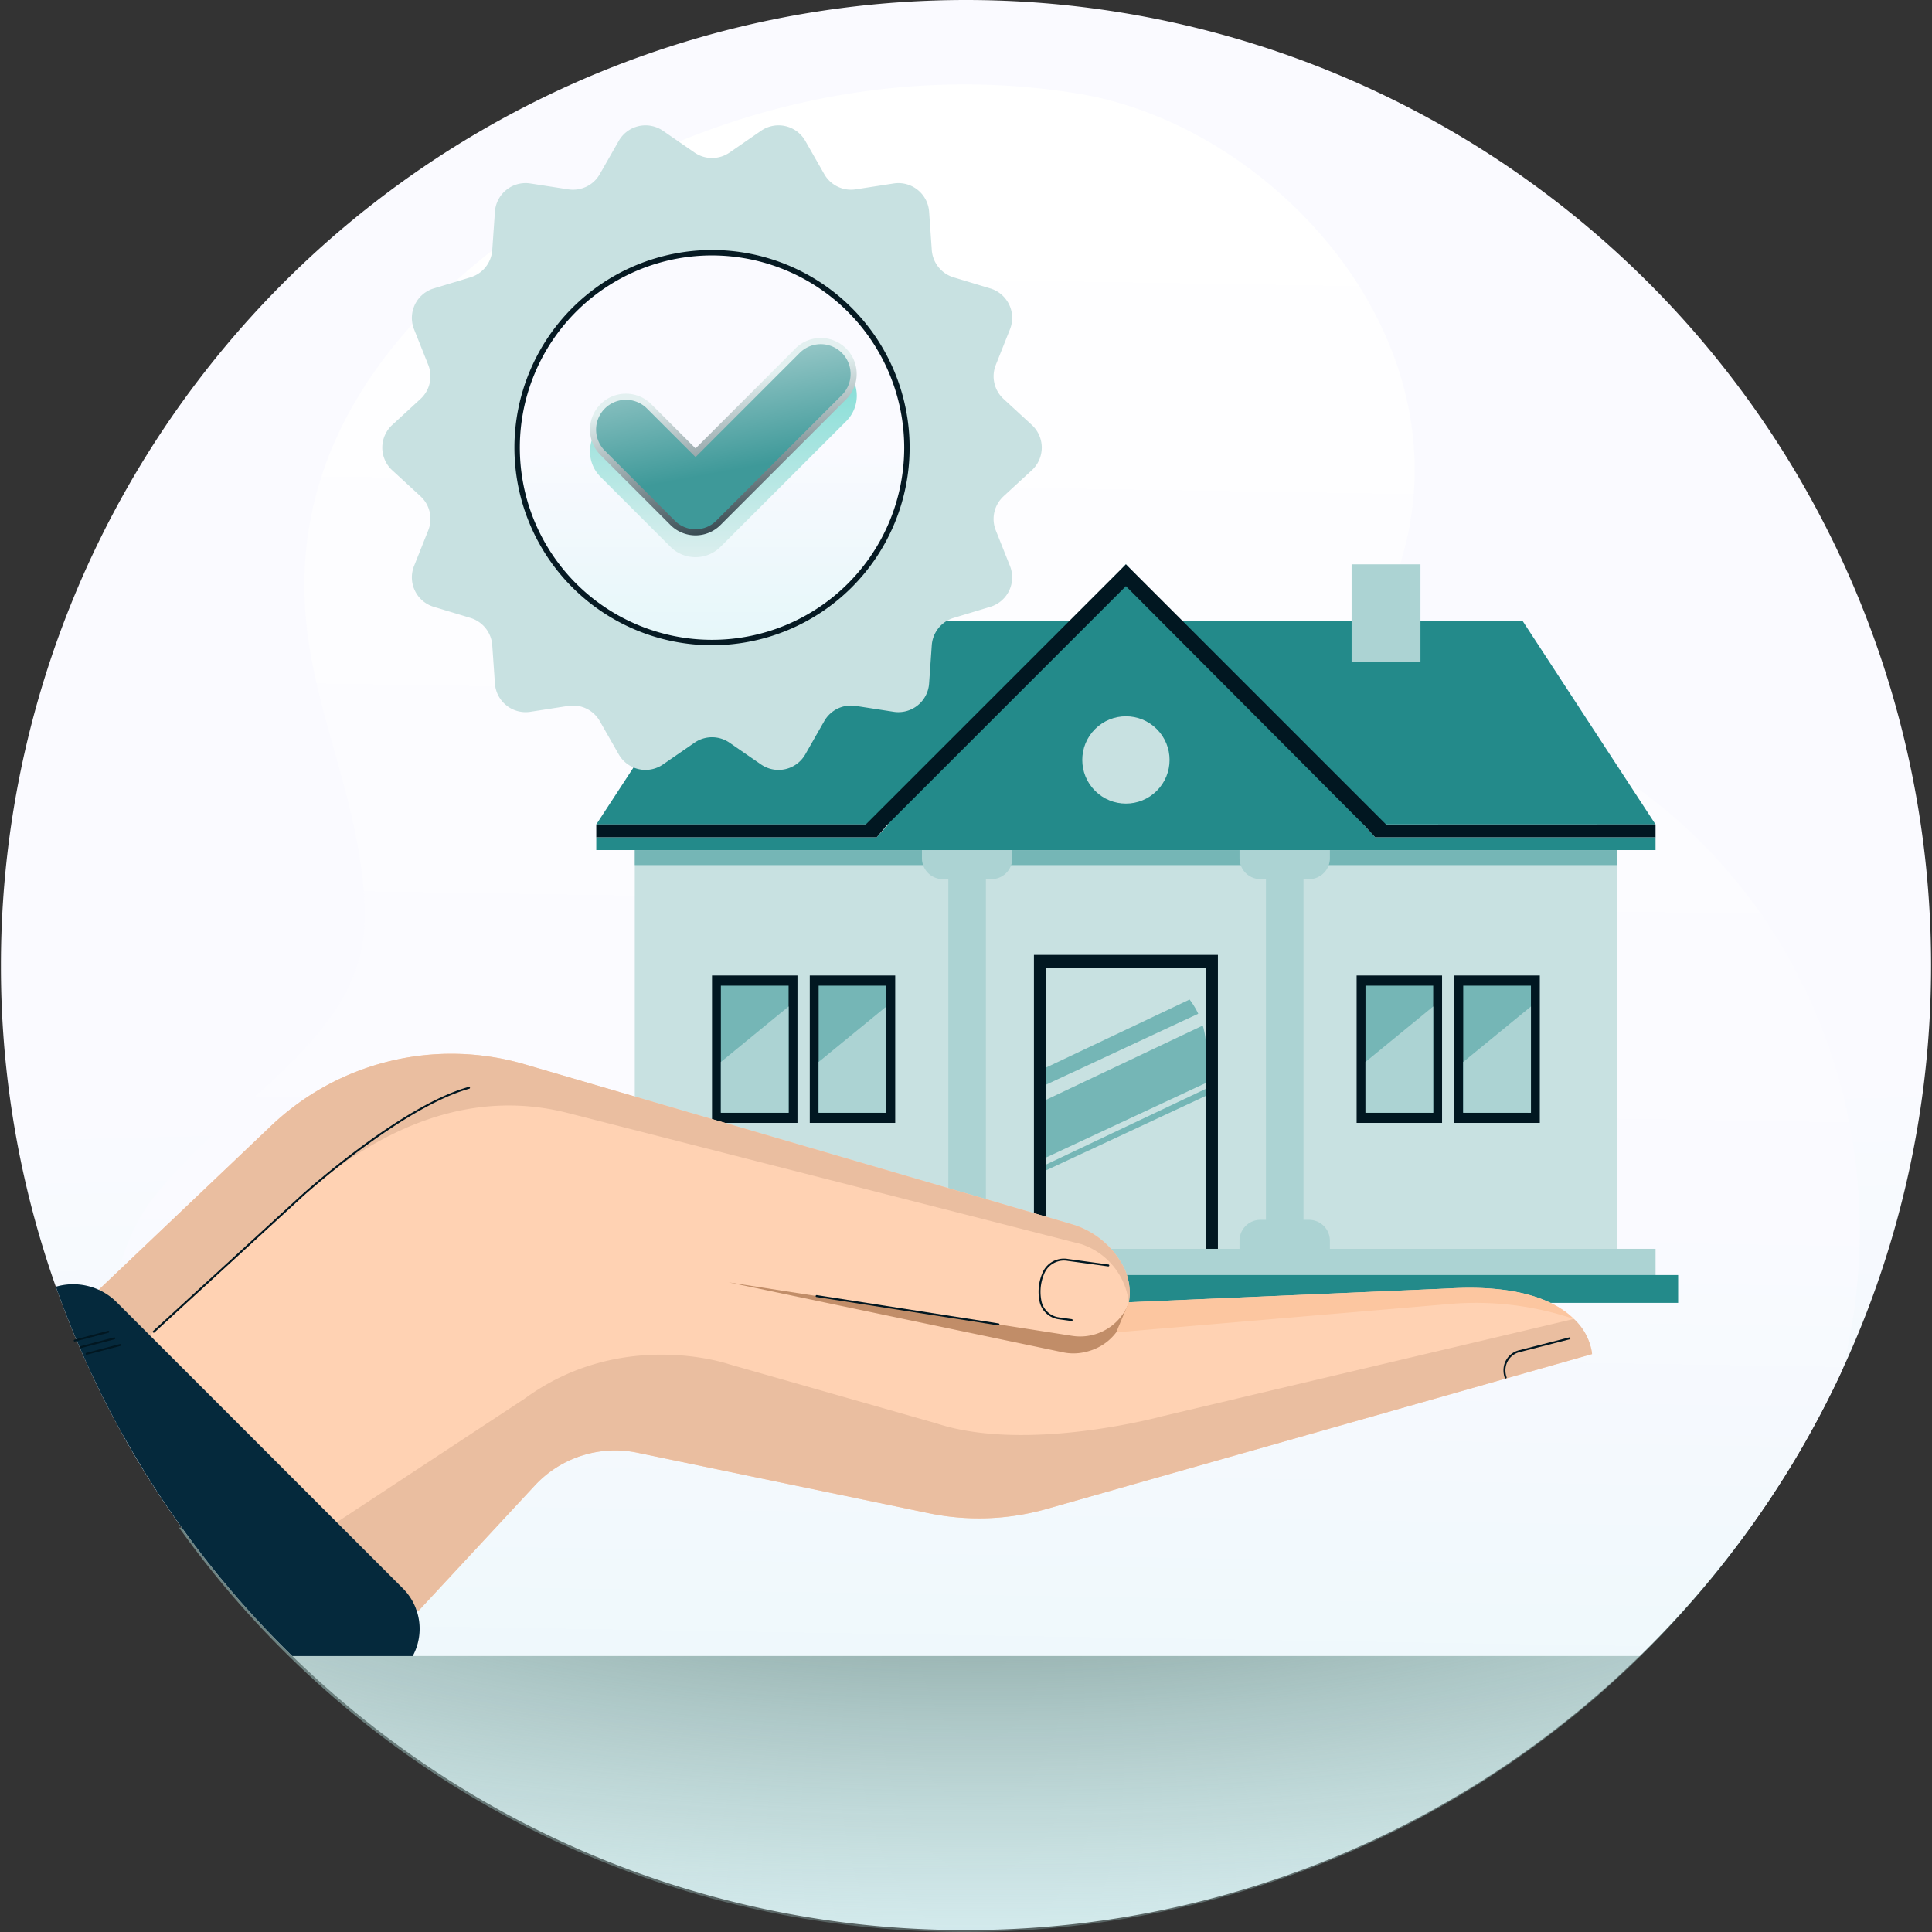 <svg id="property_submited" data-name="property submited" xmlns="http://www.w3.org/2000/svg" xmlns:xlink="http://www.w3.org/1999/xlink" width="255" height="255" viewBox="0 0 255 255">
  <rect x="0" y="0" width="255" height="255" fill="#333333" stroke="none"/>
  <defs>
    <linearGradient id="linear-gradient" x1="0.488" y1="-0.011" x2="0.512" y2="1.041" gradientUnits="objectBoundingBox">
      <stop offset="0" stop-color="#fafaff"/>
      <stop offset="0.55" stop-color="#fafaff"/>
      <stop offset="1" stop-color="#e5f7f9"/>
    </linearGradient>
    <radialGradient id="radial-gradient" cx="0.51" cy="0.003" r="1.958" gradientUnits="objectBoundingBox">
      <stop offset="0" stop-color="#76938e"/>
      <stop offset="0.57" stop-color="#acd3d3" stop-opacity="0.22"/>
      <stop offset="0.73" stop-color="#d1e5e8" stop-opacity="0.11"/>
      <stop offset="0.95" stop-color="#fafaff" stop-opacity="0"/>
    </radialGradient>
    <linearGradient id="linear-gradient-2" x1="0.513" y1="0.068" x2="0.491" y2="1.257" gradientUnits="objectBoundingBox">
      <stop offset="0" stop-color="#fff"/>
      <stop offset="0.55" stop-color="#fafaff"/>
      <stop offset="1" stop-color="#e5f7f9"/>
    </linearGradient>
    <linearGradient id="linear-gradient-3" x1="0.5" y1="-0.044" x2="0.5" y2="0.962" xlink:href="#linear-gradient"/>
    <linearGradient id="linear-gradient-4" x1="0.5" y1="-0.219" x2="0.5" y2="1.084" gradientUnits="objectBoundingBox">
      <stop offset="0.01" stop-color="#68d8cf"/>
      <stop offset="0.46" stop-color="#a1e3de"/>
      <stop offset="1" stop-color="#e3f0f0"/>
    </linearGradient>
    <linearGradient id="linear-gradient-5" x1="0.755" y1="1.119" x2="0.475" y2="0.245" gradientUnits="objectBoundingBox">
      <stop offset="0.01" stop-color="#061a23"/>
      <stop offset="0.69" stop-color="#a0afb2"/>
      <stop offset="1" stop-color="#e3f0f0"/>
    </linearGradient>
    <linearGradient id="linear-gradient-6" x1="0.358" y1="-0.247" x2="0.591" y2="0.668" gradientUnits="objectBoundingBox">
      <stop offset="0" stop-color="#c8e1e1"/>
      <stop offset="1" stop-color="#3e9999"/>
    </linearGradient>
  </defs>
  <rect id="back" width="255" height="255" fill="none"/>
  <g id="Propery_submited" data-name="Propery submited" transform="translate(0.123)">
    <path id="Path_14785" data-name="Path 14785" d="M254.754,127.377h0a127.174,127.174,0,0,1-7.229,42.4q-.6,1.7-1.25,3.388-1.479,3.838-3.2,7.554-1.931,4.184-4.154,8.2a127.329,127.329,0,0,1-7.4,11.8l-.106.151-.144.2-.007.01-.1.138q-.274.385-.552.768a128.1,128.1,0,0,1-13.5,15.777q-.389.386-.781.768l-.037.036a126.957,126.957,0,0,1-88.92,36.175h0a126.873,126.873,0,0,1-82.79-30.572q-3.156-2.7-6.131-5.6l-.037-.036q-.392-.383-.781-.768A128.092,128.092,0,0,1,24.136,202q-.225-.309-.447-.62l-.106-.148A126.79,126.79,0,0,1,0,127.377H0A127.377,127.377,0,0,1,127.377,0h0A127.377,127.377,0,0,1,254.754,127.377Z" fill="url(#linear-gradient)"/>
    <path id="Path_14786" data-name="Path 14786" d="M231.242,201.124l-.144.2-.007.01A127.22,127.22,0,0,1,127.2,255h0A127.214,127.214,0,0,1,23.51,201.624l207.732-.5Z" fill="url(#radial-gradient)"/>
    <path id="Path_14787" data-name="Path 14787" d="M243.078,180.724q-1.931,4.184-4.154,8.2a127.331,127.331,0,0,1-7.4,11.8l-.106.151-.144.2-.007.01-.1.138q-.274.385-.552.768a128.1,128.1,0,0,1-13.5,15.777q-.389.386-.781.768l-.037.036H38.456l-.037-.036q-.392-.383-.781-.768A128.091,128.091,0,0,1,24.136,202q-.225-.309-.447-.62l-.106-.148a127.374,127.374,0,0,1-7.343-11.57q-.341-1.344-.624-2.758a49.761,49.761,0,0,1-.678-15.345,27.265,27.265,0,0,1,4.142-12.036c2.879-4.228,8.617-9.674,13.979-14.364,14.873-13.01,16.214-19.688,14.268-32.133C45.7,102.618,41.391,92.8,40.315,82.308,37.67,56.516,55.474,38.061,74.8,26.173,94.684,13.938,118.421,8.724,141.19,12.2l.682.107c25.549,3.987,51.408,31.684,43.16,60.9-1.709,6.051-2.591,13.519,3.12,17.592,2.351,1.678,5.144,2.464,7.862,3.3,36.258,11.18,56.367,49.439,47.063,86.623Z" fill="url(#linear-gradient-2)"/>
    <g id="home">
      <g id="Group_4186" data-name="Group 4186">
        <path id="Path_14788" data-name="Path 14788" d="M218.389,108.816H78.578L96.137,81.937H200.83Z" fill="#238a8a"/>
        <path id="Path_14789" data-name="Path 14789" d="M181.381,110.509l-32.9-36.026-32.9,36.026H78.578V112.2H218.389v-1.694Z" fill="#238a8a"/>
        <rect id="Rectangle_1523" data-name="Rectangle 1523" width="9.091" height="12.874" transform="translate(178.27 74.483)" fill="#acd3d3"/>
        <path id="Path_14790" data-name="Path 14790" d="M182.826,108.826,148.484,74.483l-34.332,34.332H78.578v1.694h37.008l1.446-1.694,31.452-31.452,31.361,31.464h0l1.536,1.682h37.008v-1.694Z" fill="#011721"/>
        <rect id="Rectangle_1524" data-name="Rectangle 1524" width="129.647" height="52.627" transform="translate(83.66 112.203)" fill="#c8e1e1"/>
        <rect id="Rectangle_1525" data-name="Rectangle 1525" width="139.812" height="3.674" transform="translate(78.578 164.83)" fill="#acd3d3"/>
        <rect id="Rectangle_1526" data-name="Rectangle 1526" width="145.774" height="3.674" transform="translate(75.597 168.289)" fill="#238a8a"/>
        <rect id="Rectangle_1527" data-name="Rectangle 1527" width="129.647" height="1.98" transform="translate(83.66 112.203)" fill="#75b6b6"/>
        <circle id="Ellipse_240" data-name="Ellipse 240" cx="5.761" cy="5.761" r="5.761" transform="translate(140.337 100.303) rotate(-45)" fill="#c8e1e1"/>
        <rect id="Rectangle_1528" data-name="Rectangle 1528" width="4.957" height="52.627" transform="translate(125.046 112.203)" fill="#acd3d3"/>
        <path id="Path_14791" data-name="Path 14791" d="M130.729,161h-6.41a2.759,2.759,0,0,0-2.759,2.759v1.074h11.927v-1.074A2.759,2.759,0,0,0,130.729,161Z" fill="#acd3d3"/>
        <path id="Path_14792" data-name="Path 14792" d="M124.32,116.037h6.41a2.759,2.759,0,0,0,2.759-2.759V112.2H121.561v1.074a2.759,2.759,0,0,0,2.759,2.759Z" fill="#acd3d3"/>
        <rect id="Rectangle_1529" data-name="Rectangle 1529" width="4.957" height="52.627" transform="translate(166.964 112.203)" fill="#acd3d3"/>
        <path id="Path_14793" data-name="Path 14793" d="M172.647,161h-6.41a2.759,2.759,0,0,0-2.759,2.759v1.074h11.927v-1.074A2.759,2.759,0,0,0,172.647,161Z" fill="#acd3d3"/>
        <path id="Path_14794" data-name="Path 14794" d="M166.238,116.037h6.41a2.759,2.759,0,0,0,2.759-2.759V112.2H163.48v1.074a2.759,2.759,0,0,0,2.759,2.759Z" fill="#acd3d3"/>
        <rect id="Rectangle_1530" data-name="Rectangle 1530" width="24.281" height="38.795" transform="translate(136.344 126.035)" fill="#011721"/>
        <path id="Path_14795" data-name="Path 14795" d="M159.059,127.749h-21.15V164.83h21.15V127.749Z" fill="#c8e1e1"/>
        <path id="Path_14796" data-name="Path 14796" d="M137.909,154.489l21.15-9.863V143.7l-21.15,10.022Z" fill="#75b6b6"/>
        <path id="Path_14797" data-name="Path 14797" d="M137.909,152.791l21.15-9.863v-4.6a10.558,10.558,0,0,0-.43-2.969l-20.72,9.818v7.618Z" fill="#75b6b6"/>
        <path id="Path_14798" data-name="Path 14798" d="M137.909,143.181,158.03,133.8a10.578,10.578,0,0,0-1.142-1.874l-18.979,8.993v2.264Z" fill="#75b6b6"/>
        <rect id="Rectangle_1531" data-name="Rectangle 1531" width="11.277" height="19.451" transform="translate(93.855 128.756)" fill="#011721"/>
        <rect id="Rectangle_1532" data-name="Rectangle 1532" width="8.938" height="16.768" transform="translate(95.024 130.097)" fill="#75b6b6"/>
        <path id="Path_14799" data-name="Path 14799" d="M95.024,146.865v-6.7l8.938-7.323v14.028Z" fill="#acd3d3"/>
        <rect id="Rectangle_1533" data-name="Rectangle 1533" width="11.277" height="19.451" transform="translate(106.757 128.756)" fill="#011721"/>
        <rect id="Rectangle_1534" data-name="Rectangle 1534" width="8.938" height="16.768" transform="translate(107.926 130.097)" fill="#75b6b6"/>
        <path id="Path_14800" data-name="Path 14800" d="M107.926,146.865v-6.7l8.938-7.323v14.028Z" fill="#acd3d3"/>
        <rect id="Rectangle_1535" data-name="Rectangle 1535" width="11.277" height="19.451" transform="translate(178.934 128.756)" fill="#011721"/>
        <rect id="Rectangle_1536" data-name="Rectangle 1536" width="8.938" height="16.768" transform="translate(180.104 130.097)" fill="#75b6b6"/>
        <path id="Path_14801" data-name="Path 14801" d="M180.1,146.865v-6.7l8.938-7.323v14.028Z" fill="#acd3d3"/>
        <rect id="Rectangle_1537" data-name="Rectangle 1537" width="11.277" height="19.451" transform="translate(191.836 128.756)" fill="#011721"/>
        <rect id="Rectangle_1538" data-name="Rectangle 1538" width="8.938" height="16.768" transform="translate(193.005 130.097)" fill="#75b6b6"/>
        <path id="Path_14802" data-name="Path 14802" d="M193.005,146.865v-6.7l8.938-7.323v14.028Z" fill="#acd3d3"/>
      </g>
      <g id="Group_4187" data-name="Group 4187">
        <path id="Path_14803" data-name="Path 14803" d="M191.077,170.064l-42.206,1.821a7.526,7.526,0,0,0-1.123-5.4,11.231,11.231,0,0,0-6.5-4.931L69.122,140.472a34.5,34.5,0,0,0-33.46,8.12L12.9,170.245l42.2,42.379,15.365-16.558a14.467,14.467,0,0,1,13.547-4.325l38.411,7.976a32.773,32.773,0,0,0,15.616-.562l71.97-20.435s-.361-9.738-18.936-8.656Z" fill="#ffd2b3"/>
        <path id="Path_14804" data-name="Path 14804" d="M148.871,171.885a5.388,5.388,0,0,1-.416.956,6.856,6.856,0,0,1-7.1,3.469L96.04,169.252l44.107,9.23a6.7,6.7,0,0,0,2.358.082c2.046-.3,5.383-1.592,6.366-6.68Z" fill="#c18d68"/>
        <path id="Path_14805" data-name="Path 14805" d="M207.609,174.084,153.387,186.9s-17.913,4.929-29.936.962L96.04,180.043s-14.066-4.839-26.93,4.569L43.8,201.269h0L55.1,212.624l15.365-16.558a14.467,14.467,0,0,1,13.547-4.325l38.411,7.976a32.773,32.773,0,0,0,15.616-.562l71.97-20.435a7.522,7.522,0,0,0-2.4-4.636Z" fill="#eabea0"/>
        <path id="Path_14806" data-name="Path 14806" d="M147.2,175.855l44.053-3.747a40.417,40.417,0,0,1,16.352,1.976h0c-2.38-2.335-7.114-4.569-16.532-4.02l-42.206,1.821-1.666,3.97Z" fill="#fcc6a0"/>
        <path id="Path_14807" data-name="Path 14807" d="M148.871,171.885a7.509,7.509,0,0,0-1.1-5.366,11.228,11.228,0,0,0-6.523-4.964L69.122,140.472a34.5,34.5,0,0,0-33.46,8.12L12.9,170.245l6.312,6.4,20.5-18.78c10.162-8.874,22.054-14.3,35.126-10.962l67.726,17.3a9.256,9.256,0,0,1,6.3,7.682Z" fill="#eabea0"/>
        <path id="Path_14808" data-name="Path 14808" d="M54.349,218.579H38.456l-.037-.036q-.392-.383-.781-.768A128.091,128.091,0,0,1,24.136,202q-.225-.309-.447-.62l-.106-.148a127.075,127.075,0,0,1-16.336-31.4,8.138,8.138,0,0,1,7.691,1.724q.18.16.353.333l37.756,37.755c.044.044.088.088.131.134A7.539,7.539,0,0,1,54.349,218.579Z" fill="#05293c"/>
        <path id="Path_14809" data-name="Path 14809" d="M20.168,175.9a.125.125,0,0,1-.094-.042.128.128,0,0,1,.008-.181l19.546-17.908c.13-.118,13.068-11.814,22.13-14.318a.128.128,0,0,1,.068.246c-9,2.487-21.9,14.143-22.025,14.261L20.255,175.869a.128.128,0,0,1-.086.034Z" fill="#011721"/>
        <path id="Path_14810" data-name="Path 14810" d="M131.666,174.93a.078.078,0,0,1-.02,0l-24.006-3.74a.128.128,0,1,1,.039-.253l24.006,3.74a.128.128,0,0,1-.019.254Z" fill="#011721"/>
        <path id="Path_14811" data-name="Path 14811" d="M141.328,174.361h-.018l-1.653-.228a3.012,3.012,0,0,1-2.524-2.154,6.257,6.257,0,0,1,.286-3.848,3.07,3.07,0,0,1,3.417-1.962l5.341.727a.128.128,0,0,1,.11.144.126.126,0,0,1-.144.109l-5.346-.727a2.815,2.815,0,0,0-3.137,1.8,6.009,6.009,0,0,0-.28,3.692,2.757,2.757,0,0,0,2.312,1.969l1.653.228a.128.128,0,0,1-.017.254Z" fill="#011721"/>
        <path id="Path_14812" data-name="Path 14812" d="M198.608,181.943a.127.127,0,0,1-.12-.086,2.81,2.81,0,0,1-.168-.917,2.71,2.71,0,0,1,2.064-2.726l6.608-1.693a.128.128,0,0,1,.064.248l-6.608,1.693a2.453,2.453,0,0,0-1.872,2.466,2.574,2.574,0,0,0,.153.846.128.128,0,0,1-.078.163.12.12,0,0,1-.042.007Z" fill="#011721"/>
        <path id="Path_14813" data-name="Path 14813" d="M9.735,177.067a.128.128,0,0,1-.032-.251l4.448-1.165a.128.128,0,0,1,.064.247l-4.448,1.165a.127.127,0,0,1-.033,0Z" fill="#011721"/>
        <path id="Path_14814" data-name="Path 14814" d="M10.516,177.939a.128.128,0,0,1-.032-.251l4.448-1.165a.126.126,0,0,1,.156.091.128.128,0,0,1-.091.156l-4.448,1.165a.127.127,0,0,1-.033,0Z" fill="#011721"/>
        <path id="Path_14815" data-name="Path 14815" d="M11.3,178.811a.128.128,0,0,1-.032-.251l4.448-1.165a.128.128,0,0,1,.064.247l-4.448,1.165a.126.126,0,0,1-.033,0Z" fill="#011721"/>
      </g>
    </g>
    <g id="check">
      <path id="Path_14816" data-name="Path 14816" d="M106.863,50.977a.167.167,0,0,1-.006-.333l5.5-.19a1.925,1.925,0,0,0,1.862-1.908.166.166,0,0,1,.167-.165h0a.166.166,0,0,1,.164.168,2.257,2.257,0,0,1-2.184,2.238l-5.5.19h-.006Z" fill="#011721"/>
      <g id="Group_4190" data-name="Group 4190">
        <circle id="Ellipse_241" data-name="Ellipse 241" cx="28.245" cy="28.245" r="28.245" transform="translate(65.775 30.67)" fill="url(#linear-gradient-3)"/>
        <path id="Path_14817" data-name="Path 14817" d="M93.855,85.728A26.648,26.648,0,1,1,120.5,59.08,26.678,26.678,0,0,1,93.855,85.728Zm0-52.015A25.367,25.367,0,1,0,119.222,59.08,25.4,25.4,0,0,0,93.855,33.714Z" fill="#061a23"/>
        <g id="Group_4189" data-name="Group 4189">
          <path id="Path_14818" data-name="Path 14818" d="M104.866,48.883,91.68,62.07l-5.837-5.837a4.743,4.743,0,0,0-6.707,0h0a4.743,4.743,0,0,0,0,6.707l5.837,5.837,3.4,3.4a4.67,4.67,0,0,0,6.6,0l3.4-3.4L111.573,55.59a4.743,4.743,0,0,0,0-6.707h0a4.743,4.743,0,0,0-6.707,0Z" fill="url(#linear-gradient-4)"/>
          <path id="Path_14819" data-name="Path 14819" d="M104.866,46,91.68,59.187,85.843,53.35a4.743,4.743,0,0,0-6.707,0h0a4.743,4.743,0,0,0,0,6.707l5.837,5.837,3.4,3.4a4.67,4.67,0,0,0,6.6,0l3.4-3.4,13.186-13.186a4.743,4.743,0,0,0,0-6.707h0a4.743,4.743,0,0,0-6.707,0Z" fill="url(#linear-gradient-5)"/>
          <path id="Path_14820" data-name="Path 14820" d="M79.708,59.485l9.242,9.242a3.861,3.861,0,0,0,5.46,0L111,52.135a3.934,3.934,0,0,0-5.564-5.563L91.681,60.331l-6.409-6.409a3.934,3.934,0,0,0-5.564,5.564Z" fill="url(#linear-gradient-6)"/>
        </g>
        <path id="Path_14821" data-name="Path 14821" d="M132.333,65.5l3.731-3.432a4.063,4.063,0,0,0,0-5.98l-3.731-3.432a4.064,4.064,0,0,1-1.024-4.493l1.873-4.7a4.063,4.063,0,0,0-2.6-5.393l-4.843-1.463A4.062,4.062,0,0,1,122.862,33l-.353-5.053a4.063,4.063,0,0,0-4.675-3.732l-5.009.776a4.064,4.064,0,0,1-4.151-2l-2.51-4.4a4.063,4.063,0,0,0-5.836-1.329l-4.164,2.874a4.063,4.063,0,0,1-4.616,0l-4.164-2.874a4.063,4.063,0,0,0-5.836,1.329l-2.51,4.4a4.064,4.064,0,0,1-4.151,2l-5.009-.776A4.062,4.062,0,0,0,65.2,27.947L64.849,33a4.064,4.064,0,0,1-2.878,3.606L57.128,38.07a4.063,4.063,0,0,0-2.6,5.393l1.873,4.7a4.062,4.062,0,0,1-1.024,4.493L51.647,56.09a4.063,4.063,0,0,0,0,5.98L55.378,65.5A4.063,4.063,0,0,1,56.4,70l-1.873,4.7a4.063,4.063,0,0,0,2.6,5.393l4.843,1.463a4.062,4.062,0,0,1,2.878,3.606l.353,5.053a4.063,4.063,0,0,0,4.675,3.732l5.009-.776a4.064,4.064,0,0,1,4.151,2l2.51,4.4a4.063,4.063,0,0,0,5.836,1.329l4.164-2.874a4.063,4.063,0,0,1,4.616,0l4.164,2.874a4.063,4.063,0,0,0,5.836-1.329l2.51-4.4a4.064,4.064,0,0,1,4.151-2l5.009.776a4.062,4.062,0,0,0,4.675-3.732l.353-5.053a4.064,4.064,0,0,1,2.878-3.606l4.843-1.463a4.062,4.062,0,0,0,2.6-5.393L131.308,70a4.062,4.062,0,0,1,1.024-4.493ZM93.855,85.16a26.08,26.08,0,1,1,26.08-26.08,26.08,26.08,0,0,1-26.08,26.08Z" fill="#c8e1e1"/>
      </g>
    </g>
  </g>
</svg>

